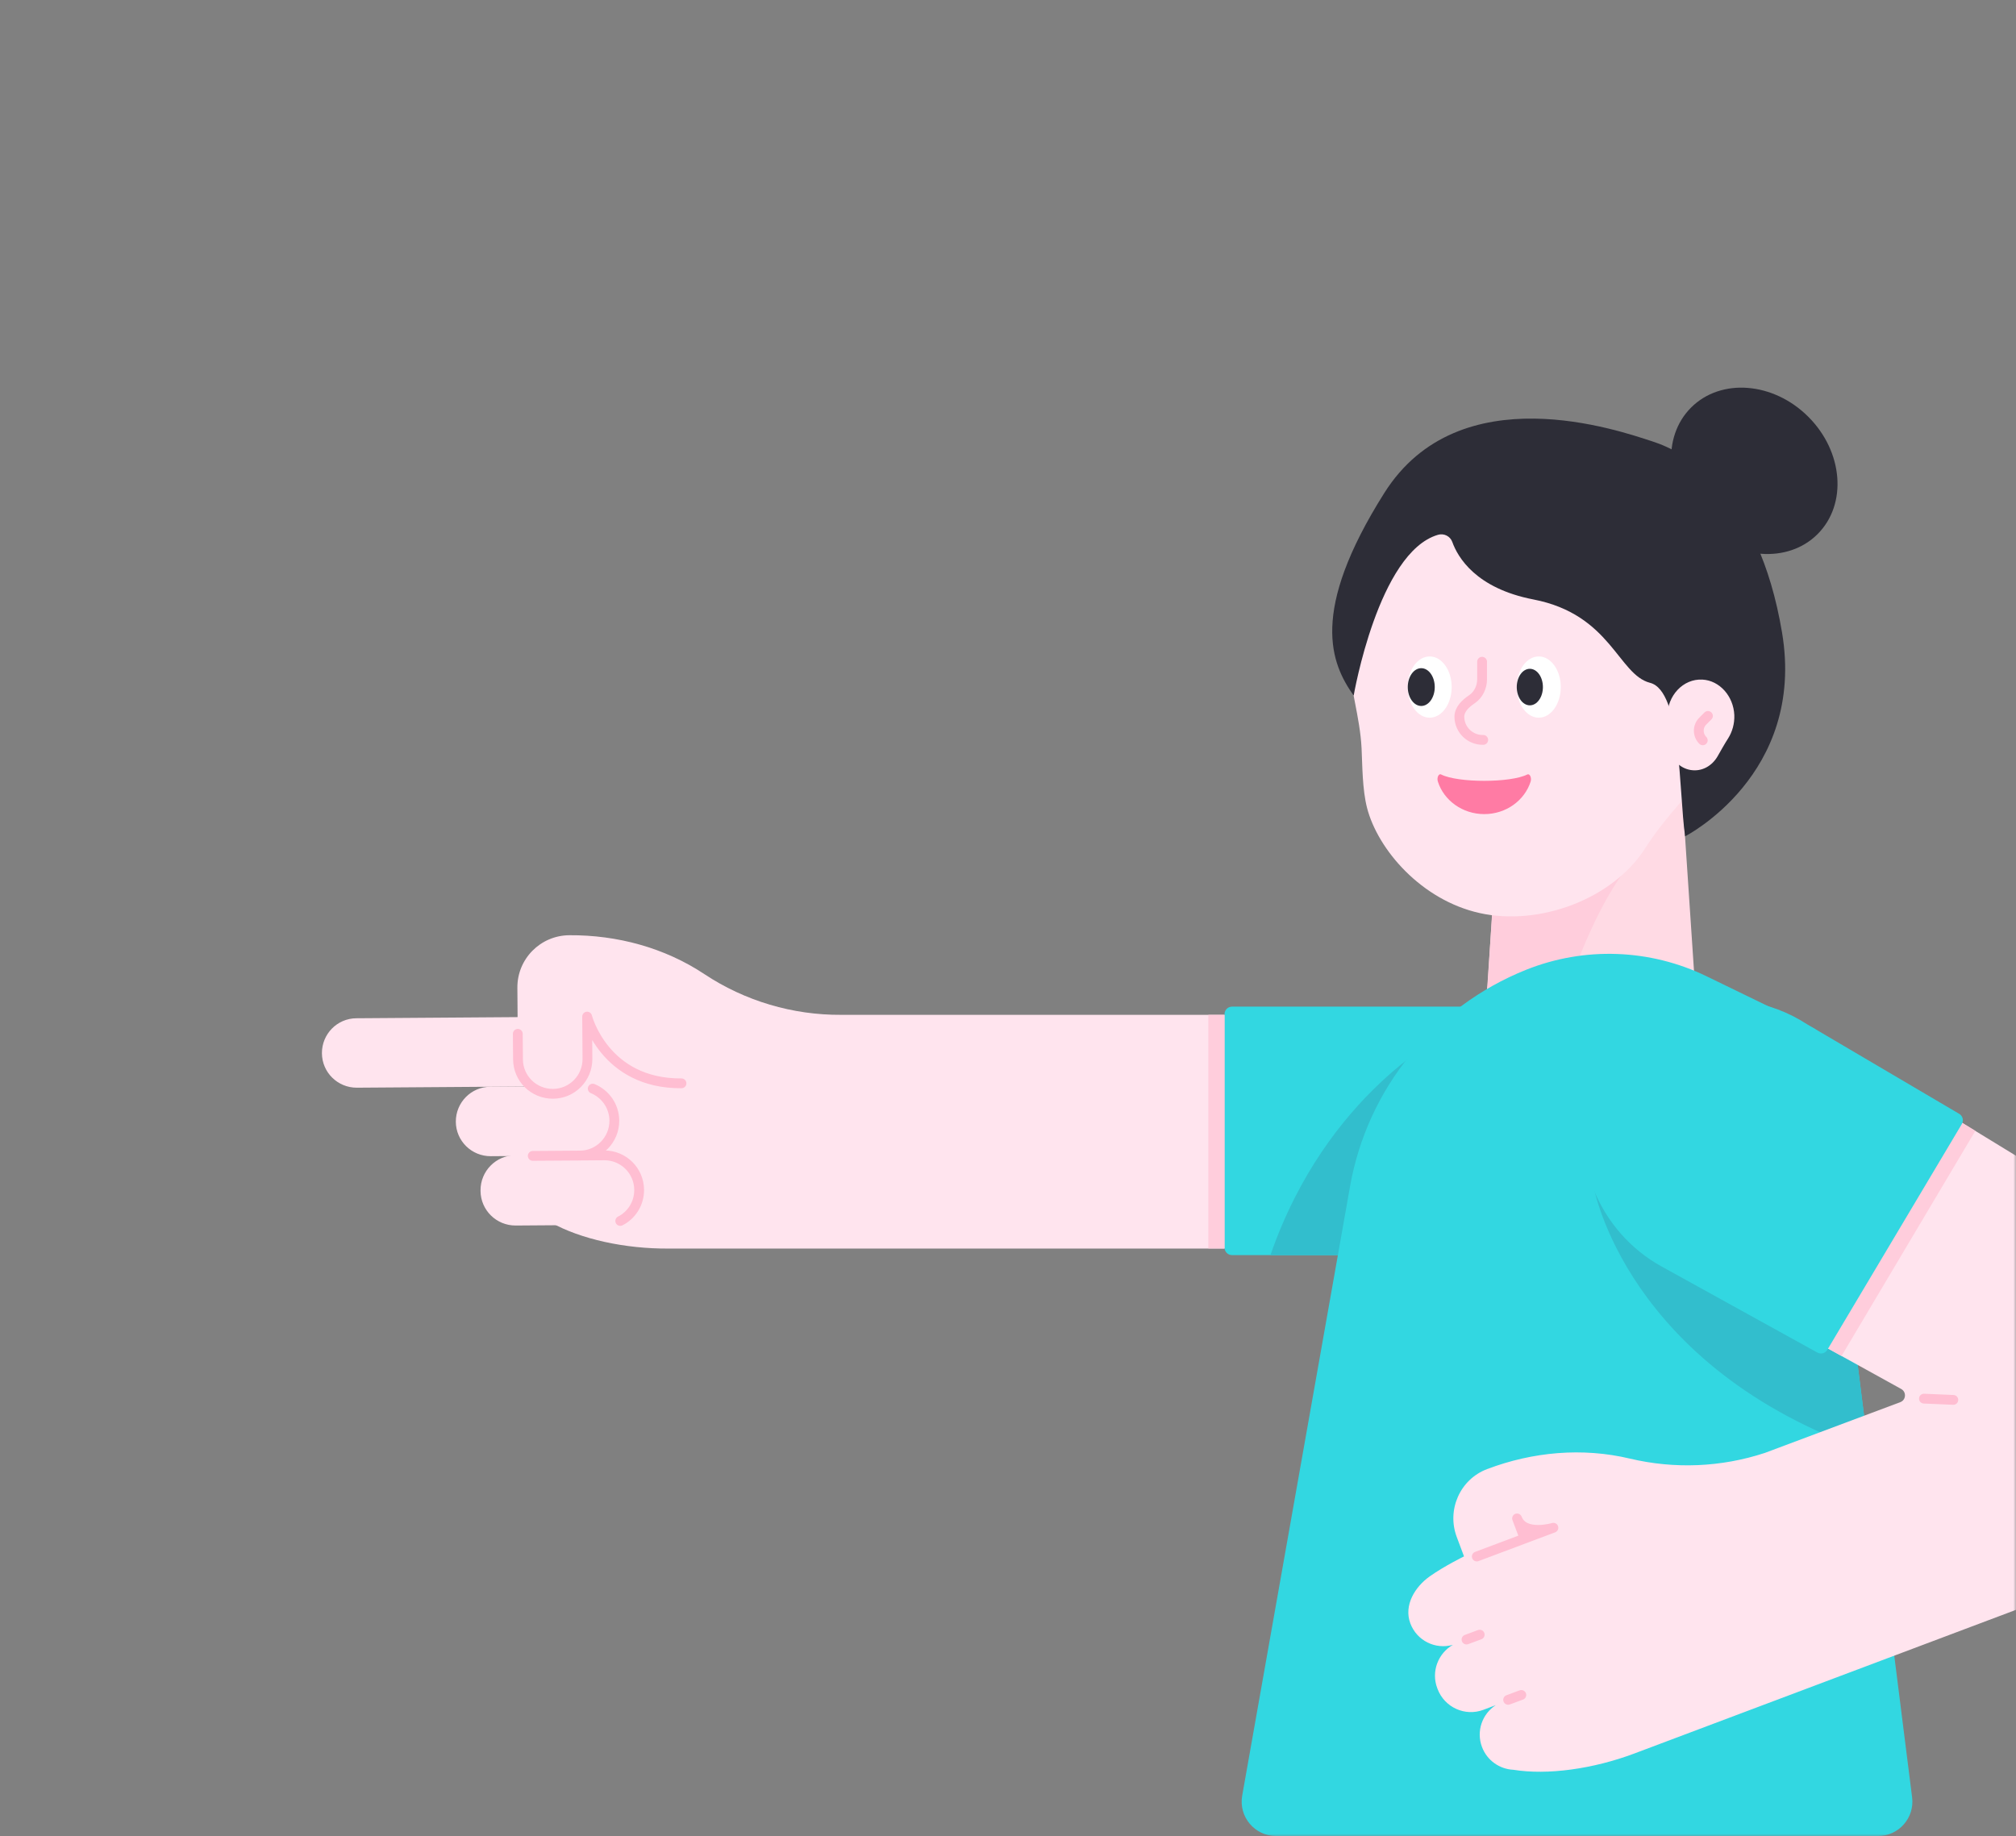 <svg width="382" height="348" viewBox="0 0 382 348" fill="none" xmlns="http://www.w3.org/2000/svg">
<rect x="0" y="0" width="382" height="348" fill="#808080" stroke="none"/>
<mask id="mask0" mask-type="alpha" maskUnits="userSpaceOnUse" x="0" y="0" width="382" height="348">
<path d="M382 324C382 337.255 371.255 348 358 348L24 348C10.745 348 2.95782e-05 337.255 2.84194e-05 324L2.19259e-06 24C1.03382e-06 10.745 10.745 1.93855e-06 24 7.79773e-07L358 -2.84194e-05C371.255 -2.95782e-05 382 10.745 382 24L382 324Z" fill="#32BECD"/>
</mask>
<g mask="url(#mask0)">
<path d="M318.2 142.257H284.843L281.834 186.727C280.457 198.488 289.662 200.278 301.502 200.278C313.342 200.278 322.547 198.488 321.17 186.727L318.2 142.257Z" fill="#FFDAE4"/>
<path d="M310.59 162.142C304.276 167.137 295.76 187.396 293.911 199.885C287.008 199.039 282.13 196.522 281.756 189.795C281.776 188.536 281.796 187.494 281.855 186.943C281.855 186.865 281.874 186.786 281.874 186.727L283.349 163.145L310.59 162.142Z" fill="#FFCDDC"/>
<path d="M255.342 121.96C255.342 100.168 273.535 82.643 295.543 83.706C315.074 84.65 331.064 100.738 331.91 120.269C332.303 129.237 329.589 137.557 324.77 144.244C320.502 150.184 315.723 154.491 311.789 160.667C305.515 170.54 291.531 175.497 280.419 173.038C269.306 170.58 261.085 161.001 259.039 153.114C258.135 149.594 258.154 145.109 257.997 141.805C257.702 135.885 255.794 130.378 255.42 124.143C255.361 123.435 255.342 122.688 255.342 121.96Z" fill="#FFE4EE"/>
<path d="M319.303 158.483C319.303 158.483 342.177 146.839 337.673 119.894C333.169 92.949 319.263 85.632 313.107 83.646C306.931 81.659 276.544 70.862 262.304 93.421C248.065 115.98 252.195 125.755 256.502 131.813C256.502 131.813 261.164 104.651 272.473 101.347C273.594 101.013 274.794 101.603 275.187 102.704C276.229 105.615 279.671 111.496 290.567 113.6C305.279 116.452 306.597 127.84 312.655 129.394C318.673 130.928 318.083 150.045 319.303 158.483Z" fill="#2D2D37"/>
<path d="M315.919 135.826C315.919 131.814 318.928 128.588 322.587 128.785C325.832 128.962 328.467 131.912 328.625 135.511C328.684 137.163 328.231 138.698 327.445 139.937C326.737 141.038 326.107 142.179 325.458 143.32C324.416 145.129 322.488 146.27 320.345 145.916C318.279 145.581 316.568 143.831 316.077 141.569C315.939 140.92 315.9 140.291 315.959 139.681C316.057 138.54 315.998 137.38 315.939 136.239C315.939 136.101 315.919 135.964 315.919 135.826Z" fill="#FFE4EE"/>
<path d="M344.406 101.212C350.059 95.559 349.275 85.609 342.654 78.988C336.033 72.367 326.083 71.583 320.43 77.236C314.777 82.889 315.561 92.839 322.182 99.46C328.803 106.081 338.753 106.865 344.406 101.212Z" fill="#2D2D37"/>
<path d="M270.899 136.003C273.202 136.003 275.069 133.405 275.069 130.201C275.069 126.996 273.202 124.398 270.899 124.398C268.596 124.398 266.729 126.996 266.729 130.201C266.729 133.405 268.596 136.003 270.899 136.003Z" fill="white"/>
<path d="M291.57 136.003C293.873 136.003 295.74 133.405 295.74 130.201C295.74 126.996 293.873 124.398 291.57 124.398C289.267 124.398 287.401 126.996 287.401 130.201C287.401 133.405 289.267 136.003 291.57 136.003Z" fill="white"/>
<path d="M269.306 133.781C270.718 133.781 271.863 132.178 271.863 130.201C271.863 128.224 270.718 126.622 269.306 126.622C267.894 126.622 266.749 128.224 266.749 130.201C266.749 132.178 267.894 133.781 269.306 133.781Z" fill="#2D2D37"/>
<path d="M289.879 133.663C291.247 133.663 292.357 132.113 292.357 130.201C292.357 128.29 291.247 126.74 289.879 126.74C288.51 126.74 287.401 128.29 287.401 130.201C287.401 132.113 288.51 133.663 289.879 133.663Z" fill="#2D2D37"/>
<path d="M289.406 146.762C286.22 148.374 276.248 148.374 273.062 146.762C272.61 146.526 272.216 147.371 272.452 148.099C273.573 151.659 277.094 154.275 281.244 154.275C285.394 154.275 288.895 151.679 290.036 148.099C290.252 147.371 289.859 146.545 289.406 146.762Z" fill="#FF7BA4"/>
<path d="M323.629 135.669L322.646 136.652C321.643 137.655 321.643 139.288 322.646 140.291" stroke="#FFBED2" stroke-width="1.859" stroke-miterlimit="10" stroke-linecap="round" stroke-linejoin="round"/>
<path d="M281.049 140.211C278.61 140.27 276.584 138.343 276.525 135.904C276.486 134.449 277.705 133.308 278.885 132.521C280.144 131.676 280.832 130.22 280.832 128.725V125.401" stroke="#FFBED2" stroke-width="1.859" stroke-miterlimit="10" stroke-linecap="round" stroke-linejoin="round"/>
<path d="M98.035 187.18L98.134 200.751C98.153 204.389 101.123 207.32 104.762 207.28C104.821 207.28 104.86 207.28 104.919 207.28L110.603 213.81L104.408 231.669C110.013 234.816 118.412 236.665 126.731 236.606H232.054V192.313H159.4C150.195 192.372 141.168 189.697 133.477 184.603C125.925 179.588 116.936 177.169 107.869 177.228C102.382 177.267 97.996 181.732 98.035 187.18Z" fill="#FFE4EE"/>
<path d="M109.305 205.825L67.628 206.12C63.99 206.139 61.02 203.228 61 199.59C60.98 195.951 63.891 192.981 67.53 192.962L109.207 192.667C112.845 192.647 115.815 195.558 115.835 199.196C115.874 202.835 112.944 205.805 109.305 205.825Z" fill="#FFE4EE"/>
<path d="M114.517 232.12L97.721 232.239C94.062 232.258 91.073 229.328 91.053 225.669V225.591C91.034 221.933 93.964 218.943 97.623 218.923L114.419 218.805C118.077 218.786 121.067 221.716 121.087 225.374V225.453C121.126 229.111 118.176 232.101 114.517 232.12Z" fill="#FFE4EE"/>
<path d="M109.876 218.983L93 219.101C89.362 219.121 86.392 216.21 86.372 212.571C86.353 208.933 89.263 205.963 92.902 205.943L109.777 205.825C113.416 205.806 116.386 208.716 116.405 212.355C116.425 215.994 113.514 218.963 109.876 218.983Z" fill="#FFE4EE"/>
<path d="M112.315 206.297C114.695 207.28 116.386 209.601 116.406 212.355C116.426 215.993 113.515 218.963 109.876 218.983L100.947 219.042L114.478 218.943C118.117 218.924 121.087 221.835 121.107 225.473C121.126 228.05 119.671 230.292 117.527 231.374" stroke="#FFBED2" stroke-width="1.859" stroke-miterlimit="10" stroke-linecap="round" stroke-linejoin="round"/>
<path d="M129.131 205.294C114.498 205.392 111.253 192.647 111.253 192.647L111.312 200.652C111.331 204.29 108.42 207.26 104.782 207.28C101.143 207.3 98.173 204.389 98.154 200.75L98.114 195.912" stroke="#FFBED2" stroke-width="1.859" stroke-miterlimit="10" stroke-linecap="round" stroke-linejoin="round"/>
<path d="M280.359 237.845H233.45C232.664 237.845 232.034 237.215 232.034 236.429V192.175C232.034 191.389 232.664 190.759 233.45 190.759H280.359C293.359 190.759 303.902 201.301 303.902 214.302C303.902 227.303 293.359 237.845 280.359 237.845Z" fill="#32D7E1"/>
<path d="M240.728 237.844H261.517L274.144 195.873C274.144 195.873 251.427 206.946 240.728 237.844Z" fill="#32BECD"/>
<path d="M228.966 192.313V236.586H232.034V192.313H228.966Z" fill="#FFCDDC"/>
<path d="M343.985 195.027L323.392 185.016C312.673 179.804 300.243 179.352 289.17 183.777C271.704 190.779 259.078 206.297 255.813 224.825L235.377 340.276C234.669 344.269 237.738 347.927 241.789 347.927H355.864C359.778 347.927 362.807 344.485 362.315 340.611L343.985 195.027Z" fill="#32D7E1"/>
<path d="M351.714 256.293L301.993 224.962C301.993 224.962 308.071 259.145 354.075 275.057L351.714 256.293Z" fill="#32BECD"/>
<path d="M360.25 263.215C361.273 263.786 361.175 265.3 360.073 265.713L334.406 275.331C326.165 278.045 317.334 278.419 308.857 276.413C299.869 274.269 290.428 275.115 281.774 278.399C276.641 280.346 274.104 286.129 276.031 291.262L277.408 294.94C277.408 294.94 273.671 296.769 270.898 298.736C268.125 300.703 265.941 304.204 267.24 307.646C268.479 310.93 271.999 312.641 275.304 311.697C272.491 313.31 271.154 316.772 272.334 319.899L272.393 320.056C273.71 323.557 277.605 325.327 281.086 324.01L283.426 323.125C280.85 324.796 279.689 328.061 280.811 331.051C281.774 333.627 284.174 335.26 286.77 335.378C293.202 336.42 301.855 335.24 309.742 332.27L398.033 299.031C412.489 293.583 422.067 279.756 422.067 264.317C422.067 251.395 415.341 239.417 404.326 232.671L342.116 194.633C328.23 185.625 309.565 190.935 302.524 205.922C298.669 218.589 304.196 232.219 315.781 238.63L360.25 263.215Z" fill="#FFE4EE"/>
<path d="M364.558 265.045L370.124 265.281" stroke="#FFBED2" stroke-width="1.859" stroke-miterlimit="10" stroke-linecap="round" stroke-linejoin="round"/>
<path d="M279.828 294.96L294.343 289.512C294.343 289.512 288.757 291.184 287.459 287.742L288.895 291.558" stroke="#FFBED2" stroke-width="1.859" stroke-miterlimit="10" stroke-linecap="round" stroke-linejoin="round"/>
<path d="M285.768 322.122L288.266 321.198" stroke="#FFBED2" stroke-width="1.859" stroke-miterlimit="10" stroke-linecap="round" stroke-linejoin="round"/>
<path d="M277.881 310.695L280.379 309.771" stroke="#FFBED2" stroke-width="1.859" stroke-miterlimit="10" stroke-linecap="round" stroke-linejoin="round"/>
<path d="M366.681 209.64L338.831 251.376L348.941 256.962L374.293 214.302L366.681 209.64Z" fill="#FFCDDC"/>
<path d="M319.065 190.562C311.158 192.824 304.609 198.37 301.128 205.824L301.069 205.982C297.076 219.081 302.878 233.399 314.856 240.008L344.358 256.312C345.027 256.686 345.853 256.45 346.246 255.801L371.736 213.003C372.13 212.335 371.913 211.469 371.244 211.076L342.352 194.063C335.448 189.578 326.971 188.32 319.065 190.562Z" fill="#32D7E1"/>
</g>
</svg>
